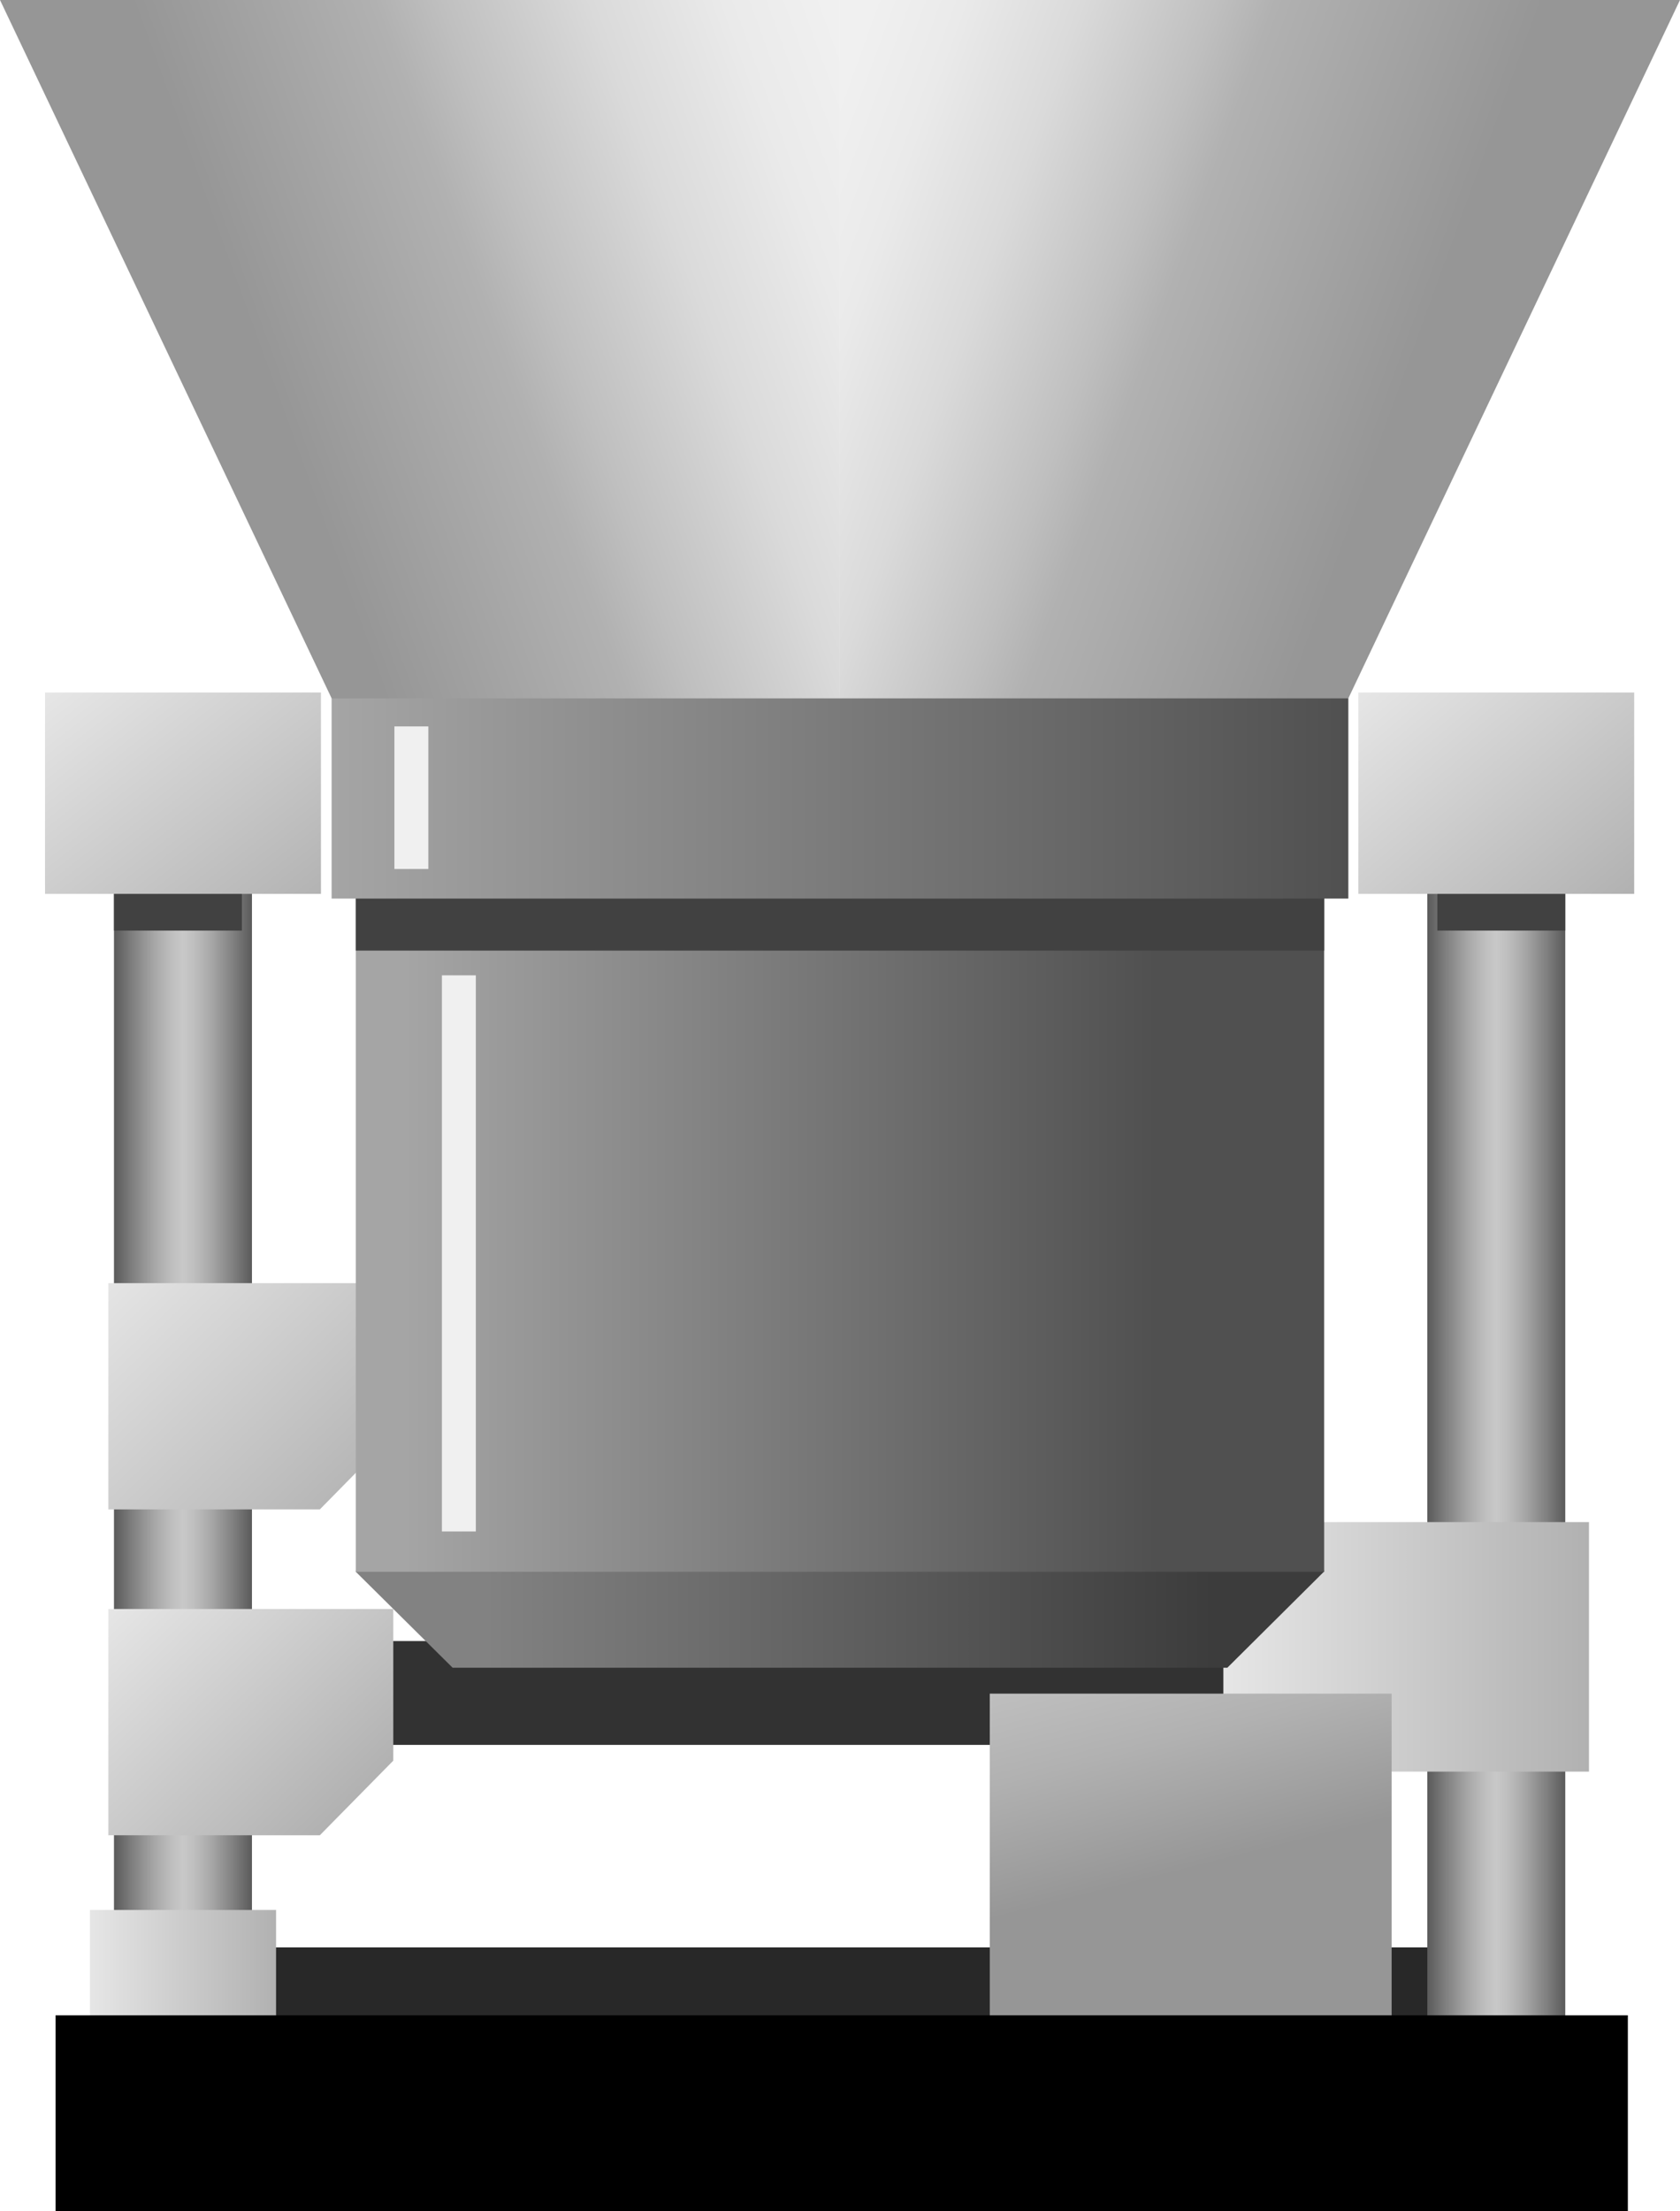 <?xml version="1.0" encoding="utf-8"?>
<!-- Generator: Adobe Illustrator 15.0.0, SVG Export Plug-In . SVG Version: 6.00 Build 0)  -->
<!DOCTYPE svg PUBLIC "-//W3C//DTD SVG 1.1 Tiny//EN" "http://www.w3.org/Graphics/SVG/1.1/DTD/svg11-tiny.dtd">
<svg version="1.1" baseProfile="tiny" id="_x30_3" xmlns="http://www.w3.org/2000/svg" xmlns:xlink="http://www.w3.org/1999/xlink"
	 x="0px" y="0px" width="85.114px" height="111.957px" viewBox="0 0 85.114 111.957" xml:space="preserve">
<g>
	<rect x="10.781" y="98.596" fill="#282828" width="63.726" height="6.619"/>
	<rect x="17.024" y="83.085" fill="#323232" width="49.897" height="5.258"/>
	<linearGradient id="SVGID_1_" gradientUnits="userSpaceOnUse" x1="72.311" y1="73.206" x2="79.3" y2="73.206">
		<stop  offset="0" style="stop-color:#5A5A5A"/>
		<stop  offset="0.132" style="stop-color:#7F7F7F"/>
		<stop  offset="0.293" style="stop-color:#A7A7A7"/>
		<stop  offset="0.421" style="stop-color:#BFBFBF"/>
		<stop  offset="0.5" style="stop-color:#C8C8C8"/>
		<stop  offset="0.579" style="stop-color:#BFBFBF"/>
		<stop  offset="0.707" style="stop-color:#A7A7A7"/>
		<stop  offset="0.868" style="stop-color:#7F7F7F"/>
		<stop  offset="1" style="stop-color:#5A5A5A"/>
	</linearGradient>
	<rect x="72.312" y="43.997" fill="url(#SVGID_1_)" width="6.989" height="58.419"/>
	<linearGradient id="SVGID_2_" gradientUnits="userSpaceOnUse" x1="61.978" y1="83.381" x2="80.502" y2="83.381">
		<stop  offset="0" style="stop-color:#E6E6E6"/>
		<stop  offset="1" style="stop-color:#B1B1B1"/>
	</linearGradient>
	<polygon fill="url(#SVGID_2_)" points="61.979,81.232 66.083,77.064 80.502,77.064 80.502,89.697 61.979,89.697 	"/>
	<linearGradient id="SVGID_3_" gradientUnits="userSpaceOnUse" x1="24.598" y1="81.037" x2="61.447" y2="81.037">
		<stop  offset="0" style="stop-color:#828282"/>
		<stop  offset="1" style="stop-color:#3C3C3C"/>
	</linearGradient>
	<polygon fill="url(#SVGID_3_)" points="67.085,79.564 62.179,84.438 22.933,84.438 18.026,79.579 18.518,77.637 66.595,77.637 	"/>
	<g>
		<linearGradient id="SVGID_4_" gradientUnits="userSpaceOnUse" x1="14.207" y1="20.866" x2="45.319" y2="9.542">
			<stop  offset="0" style="stop-color:#969696"/>
			<stop  offset="0.35" style="stop-color:#B1B1B1"/>
			<stop  offset="0.443" style="stop-color:#BFBFBF"/>
			<stop  offset="0.66" style="stop-color:#DADADA"/>
			<stop  offset="0.853" style="stop-color:#EAEAEA"/>
			<stop  offset="1" style="stop-color:#F0F0F0"/>
		</linearGradient>
		<polygon fill="url(#SVGID_4_)" points="42.554,36.586 17.317,36.586 16.802,35.359 0,0 42.555,0 		"/>
		<linearGradient id="SVGID_5_" gradientUnits="userSpaceOnUse" x1="40.636" y1="9.85" x2="70.704" y2="20.794">
			<stop  offset="0" style="stop-color:#F0F0F0"/>
			<stop  offset="0.136" style="stop-color:#EAEAEA"/>
			<stop  offset="0.314" style="stop-color:#DADADA"/>
			<stop  offset="0.514" style="stop-color:#BFBFBF"/>
			<stop  offset="0.6" style="stop-color:#B1B1B1"/>
			<stop  offset="1" style="stop-color:#969696"/>
		</linearGradient>
		<polygon fill="url(#SVGID_5_)" points="68.31,35.359 67.795,36.586 42.553,36.586 42.553,0 85.114,0 		"/>
	</g>
	<linearGradient id="SVGID_6_" gradientUnits="userSpaceOnUse" x1="5.775" y1="71.895" x2="12.765" y2="71.895">
		<stop  offset="0" style="stop-color:#5A5A5A"/>
		<stop  offset="0.132" style="stop-color:#7F7F7F"/>
		<stop  offset="0.293" style="stop-color:#A7A7A7"/>
		<stop  offset="0.421" style="stop-color:#BFBFBF"/>
		<stop  offset="0.5" style="stop-color:#C8C8C8"/>
		<stop  offset="0.579" style="stop-color:#BFBFBF"/>
		<stop  offset="0.707" style="stop-color:#A7A7A7"/>
		<stop  offset="0.868" style="stop-color:#7F7F7F"/>
		<stop  offset="1" style="stop-color:#5A5A5A"/>
	</linearGradient>
	<rect x="5.775" y="43.997" fill="url(#SVGID_6_)" width="6.99" height="55.798"/>
	<rect x="5.775" y="42.427" fill="#414141" width="6.481" height="4.688"/>
	<linearGradient id="SVGID_7_" gradientUnits="userSpaceOnUse" x1="4.252" y1="33.706" x2="14.731" y2="47.18">
		<stop  offset="0" style="stop-color:#E6E6E6"/>
		<stop  offset="1" style="stop-color:#B1B1B1"/>
	</linearGradient>
	<rect x="2.281" y="35.061" fill="url(#SVGID_7_)" width="13.979" height="10.196"/>
	<rect x="72.82" y="42.427" fill="#414141" width="6.48" height="4.688"/>
	<linearGradient id="SVGID_8_" gradientUnits="userSpaceOnUse" x1="70.408" y1="33.727" x2="81.203" y2="46.592">
		<stop  offset="0" style="stop-color:#E6E6E6"/>
		<stop  offset="1" style="stop-color:#B1B1B1"/>
	</linearGradient>
	<rect x="68.817" y="35.061" fill="url(#SVGID_8_)" width="13.976" height="10.196"/>
	<linearGradient id="SVGID_9_" gradientUnits="userSpaceOnUse" x1="4.554" y1="99.394" x2="13.986" y2="99.394">
		<stop  offset="0" style="stop-color:#E6E6E6"/>
		<stop  offset="1" style="stop-color:#B1B1B1"/>
	</linearGradient>
	<rect x="4.554" y="96.701" fill="url(#SVGID_9_)" width="9.432" height="5.385"/>
	<linearGradient id="SVGID_10_" gradientUnits="userSpaceOnUse" x1="6.007" y1="63.766" x2="18.625" y2="76.812">
		<stop  offset="0" style="stop-color:#E6E6E6"/>
		<stop  offset="1" style="stop-color:#B1B1B1"/>
	</linearGradient>
	<polygon fill="url(#SVGID_10_)" points="19.925,72.64 16.203,76.422 5.49,76.422 5.49,64.965 19.925,64.965 	"/>
	<linearGradient id="SVGID_11_" gradientUnits="userSpaceOnUse" x1="6.356" y1="80.625" x2="17.261" y2="91.897">
		<stop  offset="0" style="stop-color:#E6E6E6"/>
		<stop  offset="1" style="stop-color:#B1B1B1"/>
	</linearGradient>
	<polygon fill="url(#SVGID_11_)" points="19.925,89.141 16.203,92.92 5.49,92.92 5.49,81.463 19.925,81.463 	"/>
	<linearGradient id="SVGID_12_" gradientUnits="userSpaceOnUse" x1="56.409" y1="78.56" x2="60.472" y2="94.599">
		<stop  offset="0" style="stop-color:#CFCFCF"/>
		<stop  offset="0.6" style="stop-color:#B1B1B1"/>
		<stop  offset="1" style="stop-color:#969696"/>
	</linearGradient>
	<rect x="50.145" y="85.748" fill="url(#SVGID_12_)" width="20.359" height="16.541"/>
	<rect x="2.816" y="102.033" width="79.656" height="9.924"/>
	<linearGradient id="SVGID_13_" gradientUnits="userSpaceOnUse" x1="20.503" y1="62.094" x2="58.557" y2="62.094">
		<stop  offset="0" style="stop-color:#A5A5A5"/>
		<stop  offset="1" style="stop-color:#505050"/>
	</linearGradient>
	<rect x="18.026" y="44.608" fill="url(#SVGID_13_)" width="49.06" height="34.971"/>
	<rect x="18.026" y="43.151" fill="#414141" width="49.06" height="4.977"/>
	<rect x="22.389" y="49.381" fill="#F0F0F0" width="1.719" height="28.156"/>
	<linearGradient id="SVGID_14_" gradientUnits="userSpaceOnUse" x1="16.801" y1="40.427" x2="68.311" y2="40.427">
		<stop  offset="0" style="stop-color:#A5A5A5"/>
		<stop  offset="1" style="stop-color:#505050"/>
	</linearGradient>
	<rect x="16.801" y="35.359" fill="url(#SVGID_14_)" width="51.51" height="10.136"/>
	<rect x="19.982" y="36.778" fill="#F0F0F0" width="1.72" height="7.219"/>
</g>
</svg>
